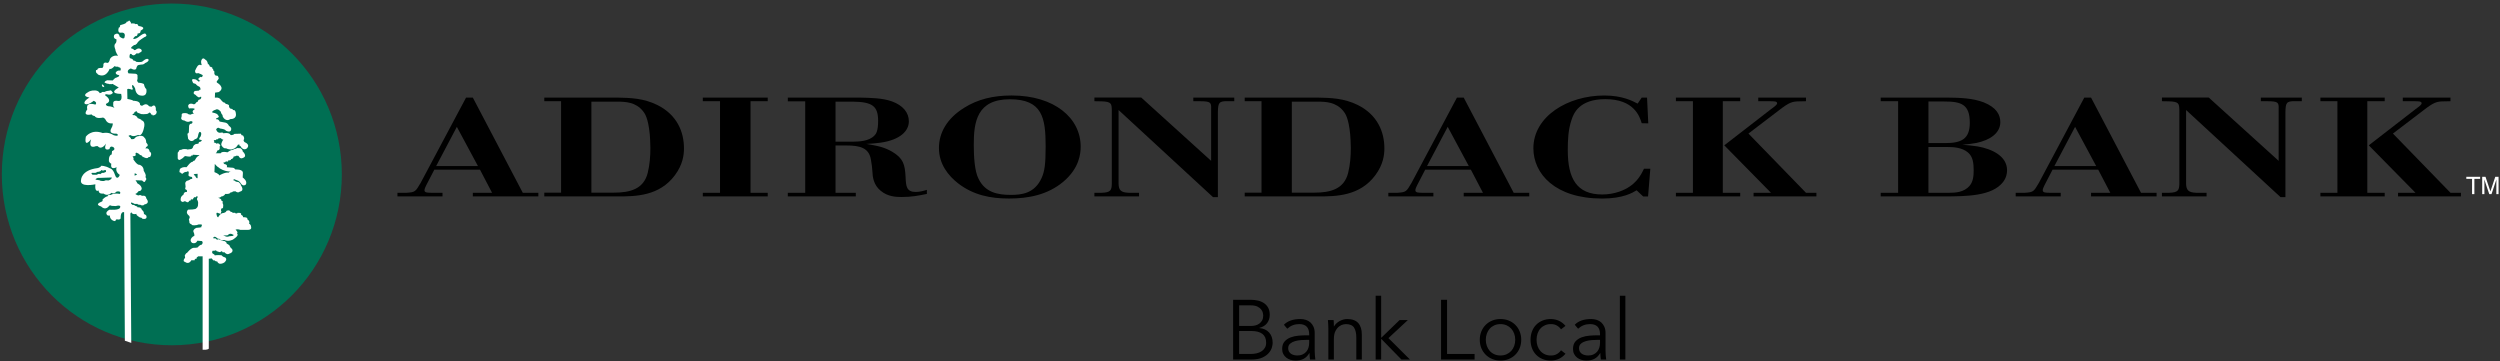 <svg viewBox="0 0 450 65" version="1.1" xmlns="http://www.w3.org/2000/svg" xmlns:xlink="http://www.w3.org/1999/xlink">
    <rect x="0" y="0" width="450" height="65" fill="#333333" stroke="none"/>
    <g id="Landing" stroke="none" stroke-width="1" fill="none" fill-rule="evenodd">
        <g id="Artboard" transform="translate(-776, -61)" fill-rule="nonzero">
            <g id="adir_oneline_grn&amp;white_banklocal" transform="translate(776.328, 61.637)">
                <g id="Group">
                    <path d="M30.6,61.511 C47.5,61.511 61.201,47.741 61.201,30.755 C61.201,13.77 47.5,0 30.6,0 C13.699,0 0,13.77 0,30.755 C0.002,47.742 13.7,61.511 30.6,61.511 Z" id="Shape" fill="#006F53"></path>
                    <path d="M22.146,60.692 L22.012,37.561 C22.012,37.561 21.355,37.302 21.387,38.673 C21.387,38.673 21.288,38.998 20.696,38.836 C20.696,38.836 20.463,38.9 20.463,39.097 C20.463,39.293 19.406,39.032 19.443,38.151 C19.443,38.151 18.88,38.344 18.814,37.726 C18.814,37.726 18.814,37.366 19.408,37.105 C19.408,37.105 21.157,37.268 21.289,36.714 C21.289,36.714 21.584,36.158 20.497,36.453 L19.771,36.419 C19.771,36.419 19.508,36.224 19.309,36.419 C19.309,36.419 18.716,37.366 17.859,36.517 C17.859,36.517 16.606,36.224 17.859,35.702 C17.859,35.702 18.253,35.636 18.122,35.277 C18.122,35.277 18.684,34.688 19.012,34.722 C19.012,34.722 19.078,34.331 19.607,34.459 C19.607,34.459 20.068,34.068 21.256,34.265 C21.256,34.265 21.618,33.676 20.661,33.839 C20.661,33.839 20.202,34.395 19.738,34.068 C19.738,34.068 19.078,34.789 18.288,34.2 C18.288,34.2 17.399,34.363 17.43,33.644 C17.43,33.644 16.673,34.134 16.837,32.534 C16.837,32.534 13.901,33.187 14.265,31.717 C14.265,31.717 14.297,29.986 17.199,29.625 C17.199,29.625 17.727,29.56 17.891,29.201 C17.891,29.201 18.582,29.167 19.443,29.657 C19.443,29.657 20.003,29.689 20.366,30.833 C20.728,31.976 21.321,30.899 21.191,30.801 C21.191,30.801 20.366,30.344 20.661,29.46 C20.661,29.46 19.475,30.115 19.706,28.84 C19.706,28.84 19.378,28.709 19.279,28.384 C19.279,28.384 19.178,27.501 19.641,27.207 C19.641,27.207 19.806,27.436 19.838,26.553 C19.838,26.553 20.596,26.324 20.103,25.868 C20.103,25.868 19.51,25.442 19.376,26.193 C19.376,26.193 18.188,26.717 18.749,25.213 C18.749,25.213 17.957,26.486 17.266,25.669 L16.936,25.669 C16.936,25.669 15.451,26.356 16.078,24.428 C16.078,24.428 14.759,26.159 15.121,23.971 C15.121,23.971 16.078,22.533 18.188,23.318 C18.188,23.318 19.012,23.089 19.872,23.547 C19.872,23.547 20.133,23.808 20.795,23.808 C20.795,23.808 21.057,23.481 20.562,23.416 C20.562,23.416 19.113,23.547 19.704,22.469 C19.704,22.469 20.068,21.881 19.937,21.555 C19.937,21.555 19.047,21.784 18.649,20.869 C18.649,20.869 18.386,20.445 18.087,20.542 C18.087,20.542 17.033,20.805 16.703,20.248 C16.703,20.248 16.309,20.216 16.143,19.955 C16.143,19.955 14.396,20.411 15.384,19.04 C15.384,19.04 14.924,17.635 16.837,18.191 C16.837,18.191 17.296,17.832 16.539,17.506 C16.539,17.506 15.451,18.452 14.922,18.028 C14.922,18.028 14.558,17.637 15.78,16.918 C15.78,16.918 14.099,16.689 15.649,15.872 C15.649,15.872 16.078,15.611 16.737,15.643 C16.737,15.643 17.397,15.609 17.626,16.135 C17.626,16.135 18.054,16.035 18.054,15.906 L18.515,15.906 C18.515,15.906 18.813,15.709 19.176,15.709 C19.54,15.709 19.572,15.382 20.001,16.067 C20.001,16.067 19.703,16.591 18.878,16.328 C18.878,16.328 18.251,16.328 18.813,16.687 C18.813,16.687 20.001,17.536 18.747,18.058 C18.747,18.058 18.617,18.515 19.507,18.515 C19.507,18.515 20.1,18.646 20.297,18.809 C20.297,18.809 19.936,18.449 20.066,18.09 C20.066,18.09 19.835,17.307 20.956,17.534 C20.956,17.534 21.814,17.698 21.482,16.261 C21.482,16.261 18.944,16.295 21.053,15.117 C21.053,15.117 20.033,14.528 19.934,14.464 C19.934,14.464 19.074,14.627 18.91,14.888 C18.91,14.888 17.89,15.412 18.02,14.496 C18.02,14.496 18.481,14.366 18.481,14.203 C18.481,14.203 18.548,13.91 18.977,13.811 L19.967,13.844 C19.967,13.844 20.363,13.354 20.561,13.354 C20.561,13.354 21.45,13.059 21.023,12.864 C21.023,12.864 20.494,12.83 20.494,12.44 C20.494,12.44 20.725,11.949 21.318,12.081 C21.318,12.081 21.549,11.82 21.284,11.525 C21.284,11.525 20.921,11.491 20.954,11.362 C20.954,11.362 20.494,11.427 20.294,11.262 C20.294,11.262 19.733,11.917 19.403,11.754 C19.403,11.754 18.809,13.517 17.293,12.768 C17.293,12.768 17.261,12.637 17.03,12.505 C17.03,12.505 16.834,12.212 16.996,11.949 L17.194,11.981 C17.194,11.981 17.062,11.525 18.05,11.591 C18.05,11.591 18.315,11.591 18.283,10.969 C18.283,10.969 18.283,10.479 18.944,10.675 C18.944,10.675 19.274,10.838 19.47,9.989 C19.47,9.989 19.833,9.206 20.921,9.401 C20.921,9.401 20.46,8.78 20.426,8.226 C20.426,8.226 20.031,7.475 20.525,7.114 C20.525,7.114 20.693,6.853 20.626,6.427 C20.626,6.427 19.966,6.363 20.229,5.644 C20.229,5.644 21.023,4.958 21.221,5.971 C21.221,5.971 22.077,6.69 22.111,5.937 C22.111,5.937 22.374,5.088 21.351,5.251 C21.351,5.251 20.758,5.317 21.053,4.337 C21.053,4.337 21.286,4.371 21.318,3.879 C21.318,3.879 22.571,3.618 22.439,3.291 L22.736,3.225 C22.736,3.225 22.935,2.9 23.066,3.193 C23.066,3.193 23.329,3.454 23.23,3.586 C23.23,3.586 24.054,3.52 24.024,3.715 C24.024,3.715 24.483,3.52 24.582,4.042 C24.582,4.042 26.265,4.205 24.978,4.891 C24.978,4.891 25.043,5.447 24.451,5.381 C24.451,5.381 24.451,5.937 24.024,5.871 C24.024,5.871 23.133,6.622 24.155,6.296 L24.517,6.099 C24.517,6.099 25.77,5.021 25.934,5.543 C25.934,5.543 26.298,5.836 25.64,6.065 C25.64,6.065 24.683,6.654 24.485,6.947 C24.485,6.947 24.254,7.471 23.825,7.471 C23.825,7.471 22.834,8.059 23.496,8.125 C23.496,8.125 23.86,8.288 23.795,8.386 L24.056,8.354 C24.056,8.354 24.55,7.864 25.045,8.222 C25.045,8.222 25.507,8.613 24.783,8.844 C24.783,8.844 24.849,9.041 24.22,8.973 C24.22,8.973 23.763,9.661 23.332,9.105 C23.332,9.105 23.069,8.876 23.002,9.366 C23.002,9.366 22.873,9.89 23.267,9.89 C23.267,9.89 23.763,10.087 23.595,10.216 C23.595,10.216 24.121,10.314 24.157,10.477 C24.157,10.477 25.08,10.673 25.376,10.38 C25.376,10.38 26.038,9.758 26.367,10.021 C26.367,10.021 26.695,10.348 25.74,10.74 C25.74,10.74 25.675,11.001 24.981,11.001 C24.981,11.001 24.52,11.067 24.455,11.133 C24.455,11.133 24.222,11.427 24.222,11.623 C24.222,11.623 24.158,12.145 23.367,11.754 C22.575,11.362 23.332,11.656 23.332,11.656 C23.332,11.656 22.31,11.917 22.806,12.571 L24.026,12.635 C24.026,12.635 24.518,12.669 24.42,13.125 C24.42,13.125 24.485,13.615 24.353,13.811 C24.353,13.811 24.42,14.334 24.75,14.269 C24.75,14.269 25.673,14.334 25.606,14.627 C25.606,14.627 25.707,15.183 26.001,15.379 C26.001,15.379 26.365,16.815 24.979,16.554 C24.979,16.554 24.121,16.52 23.991,15.281 C23.991,15.281 23.661,14.528 23.463,14.691 C23.463,14.691 23.397,15.084 23.562,15.281 C23.562,15.281 23.696,15.672 23.133,15.411 C23.133,15.411 22.573,15.247 22.573,15.476 L22.607,17.176 C22.607,17.176 23.464,17.307 23.661,17.502 C23.661,17.502 24.947,17.47 24.882,18.221 C24.882,18.221 25.145,18.58 25.509,18.255 C25.509,18.255 26.07,17.863 26.499,18.484 C26.499,18.484 27.059,18.648 27.059,18.484 C27.059,18.484 27.555,18.024 27.721,18.811 C27.721,18.811 27.654,19.267 27.851,19.365 C27.851,19.365 28.047,20.052 27.159,20.15 C27.159,20.15 27.159,19.921 26.896,19.987 C26.896,19.987 26.762,19.496 26.501,19.66 C26.501,19.66 26.335,19.889 26.005,19.889 C26.005,19.889 25.082,19.987 24.917,19.823 C24.917,19.823 24.257,19.626 24.324,19.496 C24.389,19.365 24.257,19.399 24.257,19.399 C24.257,19.399 23.731,19.464 23.863,19.725 C23.863,19.725 23.071,20.15 23.863,20.084 C23.863,20.084 24.456,20.345 24.423,20.608 C24.423,20.608 25.281,20.903 25.149,21.032 C25.149,21.032 25.973,21.098 25.544,22.535 C25.544,22.535 25.247,24.037 24.522,23.646 C24.522,23.646 23.634,24.103 23.17,23.678 C23.17,23.678 22.808,23.744 22.808,23.842 C22.808,23.842 23.369,24.266 23.235,24.397 C23.235,24.397 23.798,24.495 23.897,24.266 C23.897,24.266 24.195,23.875 24.587,23.875 C24.587,23.875 25.38,23.581 25.71,24.202 C25.71,24.202 25.973,24.333 26.006,25.051 C26.006,25.051 26.6,25.575 26.006,25.802 L25.841,26.095 C25.841,26.095 26.502,25.868 26.6,26.651 C26.6,26.651 27.161,26.88 26.699,27.597 L26.37,27.663 C26.37,27.663 26.27,28.12 25.249,27.5 C25.249,27.5 25.115,27.173 24.919,27.303 C24.919,27.303 24.656,26.976 24.391,26.912 C24.391,26.912 24.061,26.683 24.061,27.107 C24.061,27.107 24.358,27.466 23.535,27.5 C23.535,27.5 23.831,27.891 23.666,28.022 C23.666,28.022 24.327,29.133 24.82,29.036 C24.82,29.036 25.546,29.233 25.546,30.115 C25.546,30.115 26.107,30.932 25.842,31.225 C25.842,31.225 26.206,31.618 25.842,31.879 C25.842,31.879 25.777,32.435 25.249,31.845 L24.061,31.811 C24.061,31.811 24.326,32.138 24.391,32.367 C24.391,32.367 25.149,32.694 25.182,33.317 C25.182,33.317 25.115,33.807 24.656,33.741 C24.656,33.741 24.225,34.297 23.997,34.265 C23.997,34.265 24.492,34.624 24.656,34.525 C24.656,34.525 24.984,34.361 25.217,34.624 C25.217,34.624 25.941,34.395 26.008,35.08 C26.008,35.08 26.668,35.8 25.941,36.094 C25.941,36.094 25.547,36.16 25.547,36.291 C25.547,36.291 25.184,36.421 24.952,36.226 C24.952,36.226 24.458,36.258 24.393,36.061 C24.393,36.061 23.734,36.126 23.734,35.961 C23.734,35.961 23.406,35.896 23.438,35.798 C23.438,35.798 23.139,35.798 23.305,36.093 C23.305,36.093 23.471,36.093 23.503,36.258 C23.503,36.258 23.932,36.192 23.932,36.387 C23.932,36.387 24.458,36.485 24.426,36.682 C24.426,36.682 25.02,36.648 24.986,36.845 C24.986,36.845 25.251,36.909 25.184,37.14 C25.184,37.14 25.613,37.336 25.581,37.89 C25.581,37.89 26.107,38.055 26.042,38.38 C26.042,38.38 26.172,38.904 25.314,38.742 L25.115,38.545 L24.854,38.511 C24.854,38.511 24.162,38.087 24.225,37.955 C24.294,37.826 24.26,37.858 24.26,37.858 C24.26,37.858 23.503,38.087 23.305,37.563 L23.139,37.792 L23.299,61.085 L22.146,60.692 Z" id="Shape" fill="#FFFFFF"></path>
                    <path d="M36.146,62.321 L36.146,45.507 L35.322,45.507 C35.322,45.507 35.223,45.676 35.06,45.676 C35.06,45.676 35.256,45.912 34.861,45.944 C34.861,45.944 34.599,46.112 34.73,46.213 L34.105,46.213 C34.105,46.213 33.71,47.085 32.917,46.479 C32.917,46.479 32.553,46.479 32.852,45.91 C32.852,45.91 33.115,45.843 32.917,45.406 C32.917,45.406 33.081,44.936 33.346,44.871 C33.346,44.871 34.038,43.963 34.568,43.963 C34.568,43.963 35.39,44.03 35.39,43.729 C35.39,43.729 35.786,43.358 35.952,43.426 C35.952,43.426 36.347,43.057 36.017,42.755 L35.193,42.688 C35.193,42.688 34.995,43.326 34.269,43.091 C34.269,43.091 33.512,42.621 34.467,41.883 C34.467,41.883 34.795,42.016 34.599,41.346 C34.402,40.672 34.5,41.278 34.5,41.278 C34.5,41.278 34.236,40.709 35.025,40.374 C35.025,40.374 36.245,40.305 35.885,40.172 C35.885,40.172 36.312,39.667 35.652,39.769 C35.652,39.769 35.456,39.702 35.124,39.87 C35.124,39.87 34.201,40.04 34.169,39.769 C34.169,39.769 33.674,39.569 33.773,39.367 L33.674,38.796 C33.674,38.796 33.969,38.56 33.708,38.191 C33.708,38.191 33.279,37.925 33.311,37.521 C33.311,37.521 33.378,37.086 33.641,37.086 C33.641,37.086 35.025,37.12 35.025,36.817 C35.025,36.817 35.353,36.717 35.322,36.045 C35.322,36.045 35.424,35.71 35.126,35.239 C35.126,35.239 35.159,34.868 35.256,34.905 L35.223,34.703 L35.025,34.668 C35.025,34.668 35.06,34.971 34.697,34.836 C34.697,34.836 34.433,35.005 34.4,35.239 C34.4,35.239 34.036,35.306 34.072,35.205 C34.105,35.104 34.036,35.104 34.036,35.104 C34.036,35.104 34.135,35.54 33.708,35.505 C33.708,35.505 33.641,36.008 33.115,35.64 C33.115,35.64 32.852,35.471 32.619,35.741 L32.32,35.608 C32.32,35.608 32.059,35.54 32.255,34.868 C32.255,34.868 32.423,34.533 32.686,34.434 C32.686,34.434 32.751,33.829 33.279,33.93 C33.279,33.93 33.475,33.693 33.18,33.492 C33.18,33.492 32.882,33.492 33.078,33.022 L33.012,32.285 C33.012,32.285 33.21,31.815 33.473,31.882 L33.837,31.714 C33.837,31.714 33.968,31.512 34.266,31.579 C34.266,31.579 34.298,31.277 34.201,31.21 C34.201,31.21 33.473,31.176 33.607,30.774 C33.607,30.774 33.839,29.901 33.245,30.304 C33.245,30.304 32.947,30.27 32.716,30.472 C32.485,30.675 32.617,30.472 32.617,30.472 C32.617,30.472 32.584,30.875 32.188,30.439 C32.188,30.439 31.893,30.439 31.99,30.171 C31.99,30.171 31.99,29.667 32.222,29.667 C32.222,29.667 32.485,29.366 33.245,29.465 L33.441,29.231 C33.441,29.231 33.968,28.492 34.333,28.492 C34.333,28.492 34.531,28.224 34.727,28.258 C34.727,28.258 35.122,27.385 35.519,27.419 C35.519,27.419 35.715,27.251 34.958,27.251 L34.464,27.217 L34.363,27.217 C34.363,27.217 34.464,27.451 34.068,27.352 C34.068,27.352 34.264,27.688 33.209,27.486 C33.209,27.486 32.945,27.318 32.647,27.756 C32.647,27.756 32.285,28.024 32.186,28.057 C32.186,28.057 31.858,28.359 31.66,27.891 L31.66,26.85 C31.66,26.85 31.989,26.479 31.957,26.38 C31.957,26.38 32.649,26.279 32.518,26.211 C32.518,26.211 33.277,26.144 33.408,26.279 L33.936,26.211 C33.936,26.211 34.363,26.245 34.464,25.674 C34.464,25.674 34.727,25.238 35.122,25.272 C35.122,25.272 35.583,25.204 35.42,25.069 C35.42,25.069 35.551,24.835 35.682,24.901 C35.682,24.901 36.275,24.633 35.814,24.532 C35.814,24.532 35.188,24.6 35.781,23.928 C35.781,23.928 36.077,23.257 35.714,23.121 C35.714,23.121 35.482,22.919 35.318,23.793 C35.318,23.793 35.286,24.362 34.725,24.429 C34.725,24.429 34.165,25.201 33.537,24.362 L33.406,23.422 C33.406,23.422 33.705,23.389 33.671,22.986 L33.705,22.181 C33.705,22.181 33.638,21.61 34.199,21.61 C34.199,21.61 34.628,21.14 33.936,21.174 C33.936,21.174 33.539,21.475 32.945,21.107 C32.352,20.738 32.847,21.073 32.847,21.073 C32.847,21.073 32.252,21.005 32.285,20.603 L32.384,20.234 C32.384,20.234 32.218,19.697 32.813,19.731 C32.813,19.731 33.374,19.663 33.539,19.899 C33.539,19.899 34.003,20.067 34.035,19.966 C34.035,19.966 34.43,19.732 34.628,19.899 C34.628,19.899 34.003,19.429 34.628,19.092 C34.628,19.092 35.089,18.824 33.901,18.858 C33.901,18.858 33.638,19.092 33.537,18.422 C33.537,18.422 33.572,17.885 34.331,18.053 C34.331,18.053 34.628,18.287 34.889,17.952 C34.889,17.952 35.022,17.684 35.219,17.718 C35.219,17.718 35.385,17.214 35.615,17.282 C35.615,17.282 35.978,17.149 35.88,16.778 C35.88,16.778 35.647,16.778 35.516,16.913 C35.516,16.913 35.218,16.847 34.826,16.409 C34.826,16.409 34.231,16.243 34.723,15.739 L35.481,15.672 L35.613,15.503 L35.744,15.537 C35.744,15.537 35.878,15.033 35.348,14.867 C35.348,14.867 35.152,14.799 34.888,14.464 L34.46,14.329 C34.46,14.329 33.867,13.423 34.658,13.625 C34.658,13.625 34.986,13.625 35.119,13.827 C35.119,13.827 35.449,13.962 35.417,14.097 C35.417,14.097 35.613,13.928 35.744,13.928 C35.744,13.928 35.348,13.794 35.382,13.526 C35.382,13.526 35.548,13.256 35.678,13.29 L35.744,13.189 L35.943,13.256 C35.943,13.256 36.469,12.955 35.908,12.753 C35.908,12.753 35.742,12.652 35.347,12.519 C35.347,12.519 34.755,12.787 34.787,12.083 C34.787,12.083 35.151,11.244 35.38,11.109 C35.38,11.109 35.677,10.907 35.841,11.109 L35.973,11.042 C35.973,11.042 35.841,10.707 35.875,10.371 C35.875,10.371 36.071,9.465 36.632,10.102 C36.632,10.102 36.96,10.203 37.061,10.739 C37.161,11.276 37.093,10.84 37.093,10.84 C37.093,10.84 37.425,11.074 37.391,11.276 C37.391,11.276 37.855,11.646 37.822,11.377 L37.919,11.746 L38.053,11.813 L38.019,12.081 C38.019,12.081 38.314,11.879 38.249,12.551 C38.249,12.551 38.282,12.987 38.644,12.987 C38.644,12.987 39.008,12.953 38.941,13.255 C38.941,13.255 39.269,13.357 38.775,13.893 C38.775,13.893 38.546,14.095 38.775,14.262 C38.775,14.262 40.327,15.134 39.04,15.939 L38.381,16.04 L38.348,16.947 C38.348,16.947 39.038,16.778 39.402,17.282 C39.764,17.785 39.501,17.383 39.501,17.383 C39.501,17.383 39.829,17.819 39.93,17.785 C39.93,17.785 40.293,17.853 40.26,18.053 C40.26,18.053 41.051,18.154 40.885,18.489 C40.885,18.489 40.954,18.892 41.215,18.925 C41.215,18.925 41.644,18.959 41.61,19.195 C41.61,19.195 42.071,18.959 42.137,19.865 C42.137,19.865 42.333,20.805 41.116,20.805 C41.116,20.805 40.687,21.174 40.189,20.839 C40.189,20.839 39.695,20.536 39.729,20.067 C39.729,20.067 39.499,19.899 39.402,19.464 C39.402,19.464 38.904,18.792 38.445,19.128 C38.445,19.128 38.018,19.227 37.854,19.496 L37.916,19.631 C37.916,19.631 38.805,19.732 38.904,20.101 C38.904,20.101 39.402,20.47 38.609,20.638 L38.576,20.84 C38.576,20.84 39.005,20.706 39.201,21.241 L40.091,21.41 C40.091,21.41 40.62,21.41 40.883,22.014 C41.146,22.617 40.917,22.115 40.917,22.115 L40.883,22.014 C40.883,22.014 41.478,22.349 41.247,22.786 C41.247,22.786 41.181,23.289 40.323,22.887 C40.323,22.887 40.258,22.651 39.631,22.552 L39.236,22.484 C39.236,22.484 38.904,22.115 38.576,22.653 C38.576,22.653 38.74,23.325 39.333,23.257 C39.333,23.257 39.861,23.123 39.861,23.358 C39.861,23.358 40.95,23.123 41.18,23.66 C41.18,23.66 41.575,23.761 41.873,23.459 L43.026,23.426 L43.157,23.693 L43.422,23.761 C43.422,23.761 43.785,24.231 43.521,24.566 C43.521,24.566 43.487,24.901 43.884,25.036 C43.884,25.036 44.709,25.405 44.146,26.043 C44.146,26.043 43.521,26.68 42.927,25.64 L42.762,25.573 L42.762,25.371 L42.498,25.405 C42.498,25.405 42.235,26.11 41.279,26.277 C41.279,26.277 40.618,26.243 40.419,26.075 L40.057,26.041 C40.057,26.041 39.529,25.805 39.496,25.304 C39.496,25.304 39.66,24.632 39.891,24.532 L39.496,24.364 L39.496,24.229 L39.001,24.263 C39.001,24.263 38.899,24.532 38.606,24.431 C38.606,24.431 38.606,24.699 38.145,24.566 C38.145,24.566 38.344,24.901 38.145,25.002 C38.145,25.002 38.671,25.069 38.541,25.238 C38.541,25.238 39.1,24.935 39.331,25.573 L39.199,25.74 C39.199,25.74 39.398,26.412 38.804,26.445 C38.804,26.445 38.639,26.949 38.477,26.949 L39.4,26.949 C39.4,26.949 39.499,26.547 40.622,26.781 C40.622,26.781 41.146,26.344 41.577,26.344 C41.577,26.344 41.907,26.109 42.17,26.142 L42.304,26.008 L42.963,26.041 C42.963,26.041 43.356,26.275 43.356,26.612 C43.356,26.612 44.313,27.485 43.392,27.786 C43.392,27.786 42.931,28.121 42.599,27.417 L42.237,27.384 C42.237,27.384 41.974,27.552 41.741,27.518 C41.741,27.518 41.676,27.988 41.282,27.988 C41.282,27.988 41.282,28.29 40.752,28.222 C40.752,28.222 40.851,28.593 40.325,28.391 C40.325,28.391 40.26,28.692 39.93,28.557 C39.93,28.557 39.829,28.893 40.226,28.928 C40.226,28.928 40.689,29.029 40.489,29.464 L41.644,29.565 C41.644,29.565 41.843,29.598 42.039,29.866 C42.039,29.866 43.455,29.765 43.392,30.536 L43.356,31.308 C43.356,31.308 44.347,31.978 43.884,32.616 C43.884,32.616 43.423,32.985 43.026,32.381 C43.026,32.381 42.86,32.079 42.566,31.911 C42.566,31.911 42.105,31.744 41.875,31.641 C41.875,31.641 41.676,31.507 41.708,31.843 C41.708,31.843 42.103,31.877 42.071,32.045 L42.633,32.147 C42.633,32.147 43.062,32.515 43.026,32.717 C43.026,32.717 43.785,33.689 42.829,33.859 C42.829,33.859 42.566,34.193 42.038,33.792 L41.577,33.826 C41.577,33.826 41.51,34.061 41.213,33.96 C41.213,33.96 41.083,34.361 40.223,34.264 C40.223,34.264 40.025,34.7 39.497,34.732 C39.497,34.732 39.331,34.968 38.936,34.968 C38.936,34.968 39.662,35.168 39.529,35.539 C39.529,35.539 39.893,35.471 39.725,35.874 L39.859,36.244 L39.824,36.712 C39.824,36.712 39.859,36.845 39.496,36.915 C39.496,36.915 39.365,37.383 39.561,37.45 C39.561,37.45 39.561,37.484 39.427,37.585 C39.427,37.585 39.725,38.055 38.871,37.684 C38.871,37.684 38.406,37.45 38.768,38.356 L38.934,38.489 C38.934,38.489 39.3,37.683 39.99,37.683 C39.99,37.683 40.518,37.482 40.385,37.347 C40.385,37.347 40.948,37.014 41.178,37.482 C41.178,37.482 41.574,37.514 41.542,37.683 C41.542,37.683 42.135,37.583 42.068,37.785 C42.068,37.785 42.529,37.785 42.398,37.683 C42.398,37.683 43.154,37.583 43.088,37.952 C43.023,38.321 43.088,38.055 43.088,38.055 C43.088,38.055 43.418,38.088 43.418,38.456 C43.418,38.456 44.374,38.422 44.178,38.824 C44.178,38.824 44.737,39.128 44.504,39.631 C44.504,39.631 44.834,39.699 44.868,40.202 C44.868,40.202 45.067,40.707 44.342,40.739 L42.924,40.739 C42.924,40.739 42.495,40.539 42.066,40.706 C42.066,40.706 42.628,41.14 42.328,41.443 C42.328,41.443 42.891,41.644 41.604,42.483 C41.604,42.483 40.779,42.952 40.054,42.552 C40.054,42.552 39.46,42.752 39.162,42.349 C39.162,42.349 38.867,42.417 38.537,42.046 C38.537,42.046 38.108,41.812 38.043,42.248 L38.5,42.282 C38.5,42.282 38.668,42.651 38.998,42.417 C38.998,42.417 40.054,42.887 40.054,42.72 C40.054,42.72 40.58,43.021 40.449,43.188 C40.449,43.188 41.042,43.456 41.042,43.692 C41.042,43.692 41.208,44.062 41.404,44.13 C41.404,44.13 41.902,44.733 40.91,45.036 C40.91,45.036 40.582,45.337 40.02,44.733 C40.02,44.733 39.722,44.933 39.657,44.598 L39.46,44.598 C39.46,44.598 39.362,44.901 38.897,44.632 C38.897,44.632 38.603,44.632 38.603,44.463 C38.603,44.463 38.373,44.364 38.304,44.499 L37.944,44.499 C37.944,44.499 37.679,44.901 38.075,45.069 C38.075,45.069 38.401,45.238 38.304,45.337 C38.304,45.337 38.765,45.236 39.424,45.304 C40.086,45.371 39.526,45.304 39.526,45.304 C39.526,45.304 39.856,45.672 40.153,45.672 C40.153,45.672 40.746,45.974 40.086,46.579 C40.086,46.579 39.626,46.947 39.13,46.813 C39.13,46.813 38.832,46.68 38.767,46.412 C38.767,46.412 38.403,46.477 38.341,46.211 C38.272,45.942 38.341,46.109 38.341,46.109 C38.341,46.109 38.306,46.612 37.778,45.875 L37.252,45.94 L37.252,62.117 C37.269,62.12 37.039,62.387 36.146,62.321 Z" id="Shape" fill="#FFFFFF"></path>
                    <g transform="translate(16.136, 14.003)" fill="#006F53" id="Shape">
                        <path d="M23.715,27.722 C23.715,27.722 24.539,27.789 24.573,27.655 C24.573,27.655 24.903,27.219 25.462,27.587 L25.695,27.688 C25.695,27.688 25.462,27.688 25.462,27.821 L24.802,27.889 C24.802,27.889 24.44,28.057 24.176,27.923 L23.715,27.722 Z"></path>
                        <path d="M19.103,16.643 L19.103,17.415 C19.103,17.415 18.973,17.516 18.84,17.314 C18.708,17.112 18.74,17.246 18.74,17.246 C18.74,17.246 18.74,16.877 18.51,16.945 L18.408,16.743 L18.641,16.675 L19.103,16.643 Z"></path>
                        <path d="M22.198,14.865 L22.133,16.34 C22.133,16.34 23.055,16.675 22.989,16.945 C22.989,16.945 24.047,16.307 24.672,16.441 C24.672,16.441 24.904,16.241 25.067,16.241 C25.067,16.239 23.385,16.34 22.198,14.865 Z"></path>
                        <path d="M1.034,0 C1.034,0 1.924,0.167 2.053,0.032 C2.053,0.032 2.682,0.468 3.01,0.435 C3.01,0.435 3.439,0.603 3.506,0.502 C3.506,0.502 3.737,0.936 4.131,0.904 L4.166,1.24 C4.166,1.24 3.803,1.676 3.21,1.474 C3.21,1.474 2.913,1.071 2.648,1.206 C2.648,1.206 2.219,1.037 2.187,0.77 C2.154,0.502 2.154,0.669 2.154,0.669 C2.154,0.669 1.758,0.433 1.628,0.534 C1.628,0.534 1.264,-0.003 1.001,0.098 C0.736,0.202 1.034,0 1.034,0 Z"></path>
                        <path d="M0.322,16.477 C0.322,16.477 -0.304,16.376 0.19,16.812 L1.013,16.812 C1.013,16.812 1.179,16.544 1.606,16.711 C1.606,16.711 1.802,16.409 2.199,16.477 L2.595,16.308 C2.595,16.308 2.76,15.906 2.363,15.973 C2.363,15.973 2.164,16.175 1.735,15.973 C1.735,15.973 1.77,16.275 0.976,16.308 C0.979,16.308 0.947,16.544 0.322,16.477 Z"></path>
                        <path d="M1.735,17.373 L3.647,17.305 C3.647,17.305 3.714,17.64 3.054,17.843 C3.054,17.843 2.326,17.743 2.326,17.944 C2.326,17.944 1.569,17.977 1.468,17.809 L1.008,17.741 C1.008,17.741 0.317,17.708 1.138,17.373 C1.138,17.373 1.735,17.373 1.735,17.373 Z"></path>
                        <path d="M7.782,16.554 L7.751,16.955 C7.751,16.955 8.672,16.82 7.782,16.554 Z"></path>
                    </g>
                </g>
                <g id="Group" transform="translate(71.213, 16.55)" fill="#000000">
                    <path d="M10.692,5.645 L14.488,12.702 L6.968,12.702 L10.692,5.645 Z M12.351,0.378 L4.166,15.748 C3.244,17.312 3.207,17.412 1.622,17.515 L0,17.515 L0,18.17 L8.11,18.17 L8.11,17.515 L6.303,17.515 C5.456,17.515 4.866,17.515 4.866,17.063 C4.866,16.81 5.013,16.507 5.198,16.128 L6.636,13.355 L14.858,13.355 L17.032,17.515 L13.566,17.515 L13.566,18.17 L25.363,18.17 L25.363,17.515 L22.561,17.515 L13.566,0.378 C13.566,0.378 12.351,0.378 12.351,0.378 Z" id="Shape"></path>
                    <path d="M39.52,1.108 C41.105,1.108 42.874,1.21 44.164,2.773 C44.532,3.227 45.122,4.008 45.418,6.982 C45.454,7.587 45.528,8.443 45.528,9.427 C45.528,10.937 45.418,12.448 45.047,13.938 C44.311,16.862 41.877,17.49 38.928,17.49 L34.91,17.49 L34.91,1.11 L39.52,1.11 L39.52,1.108 Z M26.432,18.17 L39.63,18.17 C42.874,18.17 47.15,18.122 49.952,14.34 C51.352,12.448 51.574,10.735 51.574,9.527 C51.574,6.527 50.32,3.478 46.781,1.713 C44.274,0.48 41.952,0.428 39.52,0.378 L26.432,0.378 L26.432,1.033 L29.454,1.033 L29.454,17.488 L26.432,17.488 L26.432,18.17 Z" id="Shape"></path>
                    <path d="M63.555,1.033 L63.555,17.515 L66.65,17.515 L66.65,18.17 L54.964,18.17 L54.964,17.515 L58.062,17.515 L58.062,1.033 L54.964,1.033 L54.964,0.378 L66.65,0.378 L66.65,1.033 C66.65,1.033 63.555,1.033 63.555,1.033 Z" id="Shape"></path>
                    <path d="M81.95,1.108 C85.489,1.158 86.521,1.89 86.521,4.587 C86.521,6.375 86.152,6.93 85.857,7.207 C84.862,8.263 83.055,8.292 81.987,8.315 L78.853,8.315 L78.853,1.108 C78.853,1.108 81.95,1.108 81.95,1.108 Z M70.264,1.058 L73.398,1.058 L73.398,17.515 L70.264,17.515 L70.264,18.17 L82.503,18.17 L82.503,17.515 L78.854,17.515 L78.854,8.998 L80.808,8.998 C83.277,8.998 84.899,9.427 85.231,11.595 C85.377,12.45 85.451,12.955 85.489,13.658 C85.526,14.693 85.711,16.103 86.963,17.137 C88.253,18.218 89.728,18.272 90.76,18.272 C92.494,18.272 93.747,18.045 95.296,17.718 L95.296,16.985 C94.816,17.137 94.042,17.365 93.306,17.365 C91.609,17.365 91.537,16.332 91.464,14.693 C91.354,12.373 91.02,11.318 89.103,10.155 C88.478,9.777 87.776,9.475 87.003,9.25 C86.191,9.022 85.271,8.87 84.385,8.72 C85.234,8.672 86.119,8.618 86.966,8.492 C90.505,7.99 92.054,6.375 92.054,4.662 C92.054,3.1 91.02,1.79 88.995,1.058 C87.299,0.453 85.197,0.428 83.17,0.378 L70.268,0.378 L70.268,1.058 L70.264,1.058 Z" id="Shape"></path>
                    <path d="M116.675,9.172 C116.675,12.347 116.492,13.657 115.94,14.868 C114.687,17.615 112.401,17.893 110.409,17.893 C108.014,17.893 105.766,17.44 104.586,14.97 C103.884,13.61 103.738,10.988 103.738,8.822 C103.738,4.792 104.291,0.682 110.227,0.682 C116.085,0.682 116.675,4.008 116.675,9.172 Z M122.98,9.198 C122.98,4.06 118.261,0 110.556,0 C107.238,0 104.436,0.68 102.004,2.218 C98.908,4.133 97.468,6.727 97.468,9.448 C97.468,12.373 99.165,14.438 100.897,15.8 C103.663,17.942 106.76,18.548 110.077,18.548 C113.58,18.548 117.044,17.892 119.883,15.5 C122.758,13.055 122.98,10.46 122.98,9.198 Z" id="Shape"></path>
                    <path d="M133.892,0.378 L146.463,11.767 L146.463,2.418 C146.5,1.285 146.425,1.032 144.399,1.032 L143.256,1.032 L143.256,0.377 L150.627,0.377 L150.627,1.032 L149.449,1.032 C147.827,0.98 147.717,1.358 147.678,2.997 L147.678,18.293 L146.796,18.293 L129.801,2.618 L129.801,15.897 C129.836,17.033 130.205,17.458 131.608,17.512 L133.487,17.512 L133.487,18.167 L125.45,18.167 L125.45,17.512 L126.777,17.512 C128.361,17.46 128.548,17.06 128.583,15.947 L128.583,2.618 C128.548,1.508 128.548,1.105 126.741,1.055 L125.452,1.03 L125.452,0.375 L133.892,0.375 L133.892,0.378 Z" id="Shape"></path>
                    <path d="M165.595,1.108 C167.181,1.108 168.949,1.21 170.241,2.773 C170.61,3.227 171.198,4.008 171.491,6.982 C171.53,7.587 171.605,8.443 171.605,9.427 C171.605,10.937 171.491,12.448 171.123,13.938 C170.388,16.862 167.952,17.49 165.005,17.49 L160.988,17.49 L160.988,1.11 L165.595,1.11 L165.595,1.108 Z M152.506,18.17 L165.705,18.17 C168.948,18.17 173.223,18.122 176.026,14.34 C177.429,12.448 177.648,10.735 177.648,9.527 C177.648,6.527 176.394,3.478 172.858,1.713 C170.351,0.48 168.027,0.428 165.595,0.378 L152.506,0.378 L152.506,1.033 L155.532,1.033 L155.532,17.488 L152.506,17.488 L152.506,18.17 Z" id="Shape"></path>
                    <path d="M189.047,5.645 L192.842,12.702 L185.324,12.702 L189.047,5.645 Z M190.709,0.378 L182.524,15.748 C181.605,17.312 181.567,17.412 179.982,17.515 L178.36,17.515 L178.36,18.17 L186.469,18.17 L186.469,17.515 L184.662,17.515 C183.816,17.515 183.227,17.515 183.227,17.063 C183.227,16.81 183.374,16.507 183.556,16.128 L184.994,13.355 L193.216,13.355 L195.391,17.515 L191.927,17.515 L191.927,18.17 L203.723,18.17 L203.723,17.515 L200.922,17.515 L191.927,0.378 C191.927,0.378 190.709,0.378 190.709,0.378 Z" id="Shape"></path>
                    <path d="M225.149,5.017 L223.967,4.992 C223.602,3.782 222.603,0.658 217.406,0.658 C212.613,0.658 211.691,3.355 211.36,4.312 C210.731,6.127 210.659,7.992 210.659,9.855 C210.659,14.972 212.281,17.818 216.852,17.818 C217.921,17.818 218.956,17.642 219.913,17.315 C222.899,16.28 223.82,14.342 224.374,13.182 L225.517,13.182 L225.111,18.172 L224.225,18.172 L223.05,17.065 C222.35,17.492 220.615,18.552 216.854,18.552 C208.337,18.552 204.468,14.065 204.468,9.503 C204.468,3.758 210.661,0.003 217.224,0.003 C220.466,0.003 222.27,0.962 223.232,1.465 L223.967,0.382 L224.927,0.382 L225.149,5.017 Z" id="Shape"></path>
                    <path d="M252.426,1.058 C251.066,1.058 250.547,1.21 248.63,2.697 L243.178,6.853 L253.535,17.513 L255.413,17.513 L255.413,18.168 L244.1,18.168 L244.1,17.513 L247.232,17.513 L238.828,8.972 L247.232,2.468 C247.86,2.015 248.339,1.663 248.339,1.41 C248.339,1.032 247.86,1.032 246.825,1.032 L244.946,1.032 L244.946,0.377 L253.535,0.377 L253.535,1.032 L252.426,1.058 Z M238.565,1.033 L238.565,17.515 L241.697,17.515 L241.697,18.17 L230.123,18.17 L230.123,17.515 L233.184,17.515 L233.184,1.033 L230.123,1.033 L230.123,0.378 L241.697,0.378 L241.697,1.033 C241.697,1.033 238.565,1.033 238.565,1.033 Z" id="Shape"></path>
                    <path d="M278.453,1.083 C281.474,1.083 283.024,1.588 283.024,4.913 C283.024,7.863 281.474,8.568 278.6,8.568 L275.579,8.568 L275.579,1.082 L278.453,1.083 Z M266.986,1.033 L270.121,1.033 L270.121,17.515 L266.986,17.515 L266.986,18.17 L278.488,18.17 C282.359,18.145 287.002,18.145 288.995,15.598 C289.584,14.843 289.73,14.062 289.73,13.46 C289.73,10.888 287.002,9.628 284.459,9.173 C283.574,9.023 282.656,8.948 281.695,8.872 C282.546,8.797 283.392,8.698 284.203,8.545 C286.745,8.015 288.517,6.728 288.517,4.792 C288.517,3.507 287.853,2.17 285.531,1.237 C283.503,0.455 281.142,0.405 279.007,0.38 L266.986,0.38 L266.986,1.033 Z M279.007,9.275 C280.075,9.275 281.624,9.35 282.692,10.257 C283.574,10.99 283.721,12.172 283.721,13.46 C283.721,14.54 283.614,15.55 282.949,16.305 C281.952,17.413 280.482,17.517 279.263,17.517 L275.578,17.517 L275.578,9.277 L279.007,9.277 L279.007,9.275 Z" id="Shape"></path>
                    <path d="M301.975,5.645 L305.77,12.702 L298.249,12.702 L301.975,5.645 Z M303.632,0.378 L295.447,15.748 C294.525,17.312 294.49,17.412 292.904,17.515 L291.282,17.515 L291.282,18.17 L299.389,18.17 L299.389,17.515 L297.585,17.515 C296.739,17.515 296.15,17.515 296.15,17.063 C296.15,16.81 296.297,16.507 296.482,16.128 L297.917,13.355 L306.139,13.355 L308.314,17.515 L304.85,17.515 L304.85,18.17 L316.646,18.17 L316.646,17.515 L313.842,17.515 L304.849,0.378 C304.849,0.378 303.632,0.378 303.632,0.378 Z" id="Shape"></path>
                    <path d="M326.044,0.378 L338.615,11.767 L338.615,2.418 C338.65,1.285 338.577,1.032 336.552,1.032 L335.41,1.032 L335.41,0.377 L342.785,0.377 L342.785,1.032 L341.603,1.032 C339.981,0.98 339.871,1.358 339.836,2.997 L339.836,18.293 L338.95,18.293 L321.955,2.618 L321.955,15.897 C321.994,17.033 322.362,17.458 323.762,17.512 L325.641,17.512 L325.641,18.167 L317.606,18.167 L317.606,17.512 L318.935,17.512 C320.517,17.46 320.703,17.06 320.742,15.947 L320.742,2.618 C320.703,1.508 320.703,1.105 318.896,1.055 L317.608,1.03 L317.608,0.375 L326.044,0.375 L326.044,0.378 Z" id="Shape"></path>
                    <path d="M368.44,1.058 C367.076,1.058 366.558,1.21 364.641,2.697 L359.188,6.853 L369.545,17.513 L371.427,17.513 L371.427,18.168 L360.106,18.168 L360.106,17.513 L363.245,17.513 L354.839,8.972 L363.245,2.468 C363.87,2.015 364.349,1.663 364.349,1.41 C364.349,1.032 363.87,1.032 362.835,1.032 L360.96,1.032 L360.96,0.377 L369.545,0.377 L369.545,1.032 L368.44,1.058 Z M354.575,1.033 L354.575,17.515 L357.708,17.515 L357.708,18.17 L346.134,18.17 L346.134,17.515 L349.194,17.515 L349.194,1.033 L346.134,1.033 L346.134,0.378 L357.708,0.378 L357.708,1.033 C357.708,1.033 354.575,1.033 354.575,1.033 Z" id="Shape"></path>
                </g>
                <g id="Group" transform="translate(443.608, 31.186)" fill="#FFFFFF">
                    <path d="M2.487,0 L2.487,0.37 L1.452,0.37 L1.452,3.115 L1.034,3.115 L1.034,0.37 L0,0.37 L0,0 C0,0 2.487,0 2.487,0 Z" id="Shape"></path>
                    <path d="M2.86,0 L3.454,0 L4.337,2.635 L5.213,1.26318709e-14 L5.805,0 L5.805,3.116 L5.406,3.116 L5.406,1.276 C5.406,1.212 5.407,1.108 5.411,0.96 C5.415,0.812 5.416,0.656 5.416,0.485 L4.538,3.115 L4.128,3.115 L3.243,0.485 L3.243,0.581 C3.243,0.656 3.246,0.775 3.25,0.93 C3.255,1.086 3.257,1.202 3.257,1.275 L3.257,3.115 L2.86,3.115 L2.86,0 Z" id="Shape"></path>
                </g>
                <g id="Group" transform="translate(221.633, 52.596)" fill="#000000">
                    <path d="M0,0.729 L3.167,0.729 C3.607,0.729 4.034,0.775 4.445,0.866 C4.855,0.957 5.221,1.109 5.539,1.321 C5.86,1.536 6.117,1.814 6.305,2.157 C6.495,2.501 6.592,2.926 6.592,3.434 C6.592,4.021 6.429,4.524 6.103,4.946 C5.778,5.368 5.314,5.646 4.715,5.788 L4.715,5.819 C5.464,5.879 6.053,6.146 6.479,6.617 C6.906,7.088 7.118,7.717 7.118,8.508 C7.118,8.681 7.076,8.934 6.991,9.266 C6.906,9.6 6.727,9.934 6.457,10.262 C6.187,10.591 5.796,10.876 5.287,11.121 C4.775,11.364 4.094,11.485 3.243,11.485 L0.002,11.485 L0,0.729 Z M1.083,5.437 L3.26,5.437 C3.52,5.437 3.779,5.403 4.033,5.338 C4.288,5.272 4.518,5.162 4.723,5.012 C4.929,4.862 5.097,4.666 5.227,4.426 C5.356,4.188 5.421,3.898 5.421,3.552 C5.421,3.442 5.399,3.286 5.354,3.083 C5.311,2.881 5.209,2.678 5.054,2.476 C4.899,2.273 4.672,2.098 4.371,1.951 C4.071,1.804 3.664,1.73 3.155,1.73 L1.084,1.73 L1.084,5.437 L1.083,5.437 Z M1.083,10.481 L3.153,10.481 C3.542,10.481 3.909,10.441 4.25,10.36 C4.588,10.279 4.885,10.155 5.135,9.987 C5.384,9.82 5.583,9.609 5.728,9.357 C5.871,9.104 5.946,8.8 5.946,8.446 C5.946,7.737 5.719,7.211 5.269,6.865 C4.818,6.522 4.158,6.348 3.287,6.348 L1.081,6.348 L1.081,10.481 L1.083,10.481 Z" id="Shape"></path>
                    <path d="M13.693,7.123 L13.693,6.941 C13.693,5.716 13.092,5.103 11.891,5.103 C11.07,5.103 10.353,5.381 9.744,5.938 L9.145,5.224 C9.805,4.536 10.795,4.192 12.116,4.192 C12.457,4.192 12.784,4.242 13.101,4.344 C13.416,4.447 13.688,4.6 13.918,4.808 C14.148,5.015 14.334,5.275 14.474,5.589 C14.614,5.905 14.684,6.277 14.684,6.713 L14.684,9.887 C14.684,10.16 14.697,10.447 14.721,10.746 C14.744,11.045 14.774,11.289 14.804,11.483 L13.843,11.483 C13.813,11.311 13.791,11.124 13.775,10.921 C13.761,10.719 13.751,10.522 13.751,10.329 L13.721,10.329 C13.431,10.803 13.089,11.146 12.694,11.354 C12.298,11.561 11.816,11.666 11.245,11.666 C10.933,11.666 10.635,11.622 10.343,11.536 C10.052,11.45 9.795,11.318 9.57,11.143 C9.345,10.965 9.165,10.748 9.03,10.488 C8.896,10.231 8.828,9.929 8.828,9.585 C8.828,9.008 8.975,8.556 9.272,8.225 C9.567,7.897 9.936,7.651 10.383,7.487 C10.828,7.325 11.304,7.224 11.808,7.184 C12.315,7.143 12.777,7.123 13.197,7.123 C13.197,7.123 13.693,7.123 13.693,7.123 Z M13.182,7.945 C12.934,7.945 12.62,7.957 12.245,7.982 C11.869,8.007 11.511,8.068 11.165,8.162 C10.82,8.26 10.525,8.409 10.279,8.611 C10.034,8.814 9.912,9.092 9.912,9.447 C9.912,9.68 9.957,9.88 10.054,10.046 C10.151,10.211 10.278,10.349 10.436,10.456 C10.596,10.56 10.775,10.638 10.968,10.684 C11.164,10.729 11.36,10.753 11.561,10.753 C11.921,10.753 12.233,10.692 12.498,10.57 C12.764,10.449 12.986,10.285 13.167,10.078 C13.346,9.87 13.479,9.626 13.564,9.347 C13.65,9.069 13.691,8.773 13.691,8.459 L13.691,7.943 L13.182,7.945 Z" id="Shape"></path>
                    <path d="M18.091,4.374 C18.113,4.566 18.124,4.757 18.128,4.944 C18.133,5.13 18.136,5.321 18.136,5.513 L18.166,5.513 C18.276,5.321 18.415,5.144 18.588,4.983 C18.758,4.819 18.947,4.681 19.159,4.565 C19.367,4.45 19.591,4.357 19.826,4.291 C20.061,4.226 20.292,4.192 20.524,4.192 C21.425,4.192 22.09,4.433 22.521,4.914 C22.951,5.395 23.166,6.08 23.166,6.973 L23.166,11.483 L22.175,11.483 L22.175,7.55 C22.175,6.76 22.04,6.156 21.77,5.736 C21.5,5.316 20.999,5.105 20.27,5.105 C20.218,5.105 20.078,5.127 19.85,5.165 C19.618,5.206 19.376,5.317 19.119,5.5 C18.865,5.68 18.637,5.955 18.436,6.32 C18.236,6.684 18.136,7.19 18.136,7.837 L18.136,11.482 L17.143,11.482 L17.143,5.938 C17.143,5.748 17.137,5.503 17.12,5.209 C17.107,4.916 17.087,4.637 17.068,4.374 C17.068,4.374 18.091,4.374 18.091,4.374 Z" id="Shape"></path>
                    <polygon id="Shape" points="26.65 7.579 29.967 4.376 31.454 4.376 27.955 7.626 31.829 11.483 30.297 11.483 26.648 7.747 26.648 11.483 25.656 11.483 25.656 0.002 26.648 0.002"></polygon>
                    <polygon id="Shape" points="38.511 10.481 43.466 10.481 43.466 11.483 37.43 11.483 37.43 0.729 38.511 0.729"></polygon>
                    <path d="M51.862,7.928 C51.862,8.464 51.769,8.961 51.583,9.418 C51.4,9.874 51.141,10.268 50.809,10.601 C50.481,10.935 50.085,11.197 49.631,11.384 C49.178,11.571 48.674,11.666 48.123,11.666 C47.583,11.666 47.085,11.571 46.628,11.384 C46.171,11.197 45.779,10.935 45.449,10.601 C45.12,10.268 44.861,9.872 44.676,9.418 C44.491,8.961 44.399,8.466 44.399,7.928 C44.399,7.393 44.491,6.897 44.676,6.439 C44.861,5.984 45.12,5.589 45.449,5.255 C45.779,4.922 46.173,4.661 46.628,4.474 C47.084,4.286 47.581,4.192 48.123,4.192 C48.674,4.192 49.178,4.286 49.631,4.474 C50.085,4.661 50.481,4.922 50.809,5.255 C51.141,5.589 51.4,5.986 51.583,6.439 C51.769,6.897 51.862,7.393 51.862,7.928 Z M50.781,7.928 C50.781,7.535 50.719,7.165 50.594,6.821 C50.469,6.477 50.29,6.178 50.062,5.925 C49.83,5.672 49.553,5.471 49.228,5.326 C48.902,5.181 48.535,5.105 48.125,5.105 C47.714,5.105 47.346,5.179 47.022,5.326 C46.697,5.473 46.421,5.672 46.194,5.925 C45.969,6.178 45.796,6.477 45.67,6.821 C45.545,7.165 45.484,7.535 45.484,7.928 C45.484,8.323 45.545,8.692 45.67,9.037 C45.796,9.381 45.971,9.68 46.194,9.933 C46.421,10.186 46.697,10.387 47.022,10.532 C47.346,10.678 47.714,10.753 48.125,10.753 C48.535,10.753 48.902,10.678 49.228,10.532 C49.553,10.385 49.83,10.186 50.062,9.933 C50.292,9.68 50.469,9.381 50.594,9.037 C50.719,8.692 50.781,8.323 50.781,7.928 Z" id="Shape"></path>
                    <path d="M59.018,6.046 C58.848,5.783 58.611,5.56 58.304,5.378 C57.999,5.197 57.652,5.105 57.261,5.105 C56.851,5.095 56.482,5.16 56.157,5.302 C55.833,5.444 55.554,5.641 55.324,5.896 C55.094,6.148 54.919,6.45 54.799,6.799 C54.68,7.148 54.62,7.526 54.62,7.93 C54.62,8.335 54.68,8.713 54.799,9.062 C54.919,9.411 55.096,9.713 55.324,9.965 C55.554,10.218 55.833,10.417 56.157,10.559 C56.482,10.7 56.851,10.766 57.261,10.756 C57.652,10.756 57.999,10.663 58.304,10.483 C58.611,10.3 58.848,10.078 59.018,9.815 L59.829,10.437 C59.477,10.852 59.083,11.159 58.643,11.357 C58.202,11.553 57.742,11.657 57.261,11.669 C56.691,11.679 56.175,11.59 55.713,11.402 C55.254,11.217 54.86,10.954 54.535,10.621 C54.211,10.287 53.963,9.889 53.792,9.428 C53.621,8.969 53.537,8.47 53.537,7.931 C53.537,7.396 53.622,6.897 53.792,6.436 C53.964,5.975 54.211,5.577 54.535,5.243 C54.86,4.909 55.254,4.647 55.713,4.462 C56.173,4.274 56.691,4.185 57.261,4.195 C57.742,4.207 58.202,4.308 58.643,4.507 C59.083,4.706 59.477,5.012 59.829,5.427 L59.018,6.046 Z" id="Shape"></path>
                    <path d="M66.044,7.123 L66.044,6.941 C66.044,5.716 65.442,5.103 64.242,5.103 C63.421,5.103 62.704,5.381 62.095,5.938 L61.494,5.224 C62.155,4.536 63.144,4.192 64.467,4.192 C64.806,4.192 65.135,4.242 65.452,4.344 C65.765,4.447 66.039,4.6 66.269,4.808 C66.499,5.015 66.683,5.275 66.823,5.589 C66.963,5.905 67.035,6.277 67.035,6.713 L67.035,9.887 C67.035,10.16 67.047,10.447 67.07,10.746 C67.097,11.045 67.123,11.289 67.155,11.483 L66.194,11.483 C66.162,11.311 66.142,11.124 66.126,10.921 C66.111,10.719 66.102,10.522 66.102,10.329 L66.072,10.329 C65.782,10.803 65.438,11.146 65.043,11.354 C64.649,11.561 64.167,11.666 63.595,11.666 C63.283,11.666 62.984,11.622 62.694,11.536 C62.403,11.45 62.146,11.318 61.921,11.143 C61.696,10.965 61.514,10.748 61.381,10.488 C61.245,10.231 61.179,9.929 61.179,9.585 C61.179,9.008 61.326,8.556 61.621,8.225 C61.916,7.897 62.287,7.651 62.732,7.487 C63.177,7.325 63.653,7.224 64.157,7.184 C64.664,7.143 65.126,7.123 65.547,7.123 C65.547,7.123 66.044,7.123 66.044,7.123 Z M65.533,7.945 C65.283,7.945 64.969,7.957 64.596,7.982 C64.22,8.007 63.86,8.068 63.515,8.162 C63.169,8.26 62.874,8.409 62.629,8.611 C62.385,8.814 62.262,9.092 62.262,9.447 C62.262,9.68 62.308,9.88 62.403,10.046 C62.5,10.213 62.627,10.349 62.787,10.456 C62.947,10.56 63.124,10.638 63.318,10.684 C63.513,10.729 63.711,10.753 63.91,10.753 C64.272,10.753 64.584,10.692 64.848,10.57 C65.115,10.449 65.336,10.285 65.517,10.078 C65.697,9.87 65.829,9.626 65.914,9.347 C65.999,9.069 66.042,8.773 66.042,8.459 L66.042,7.943 L65.533,7.945 Z" id="Shape"></path>
                    <polygon id="Shape" points="70.607 11.482 69.616 11.482 69.616 0 70.607 0"></polygon>
                </g>
            </g>
        </g>
    </g>
</svg>